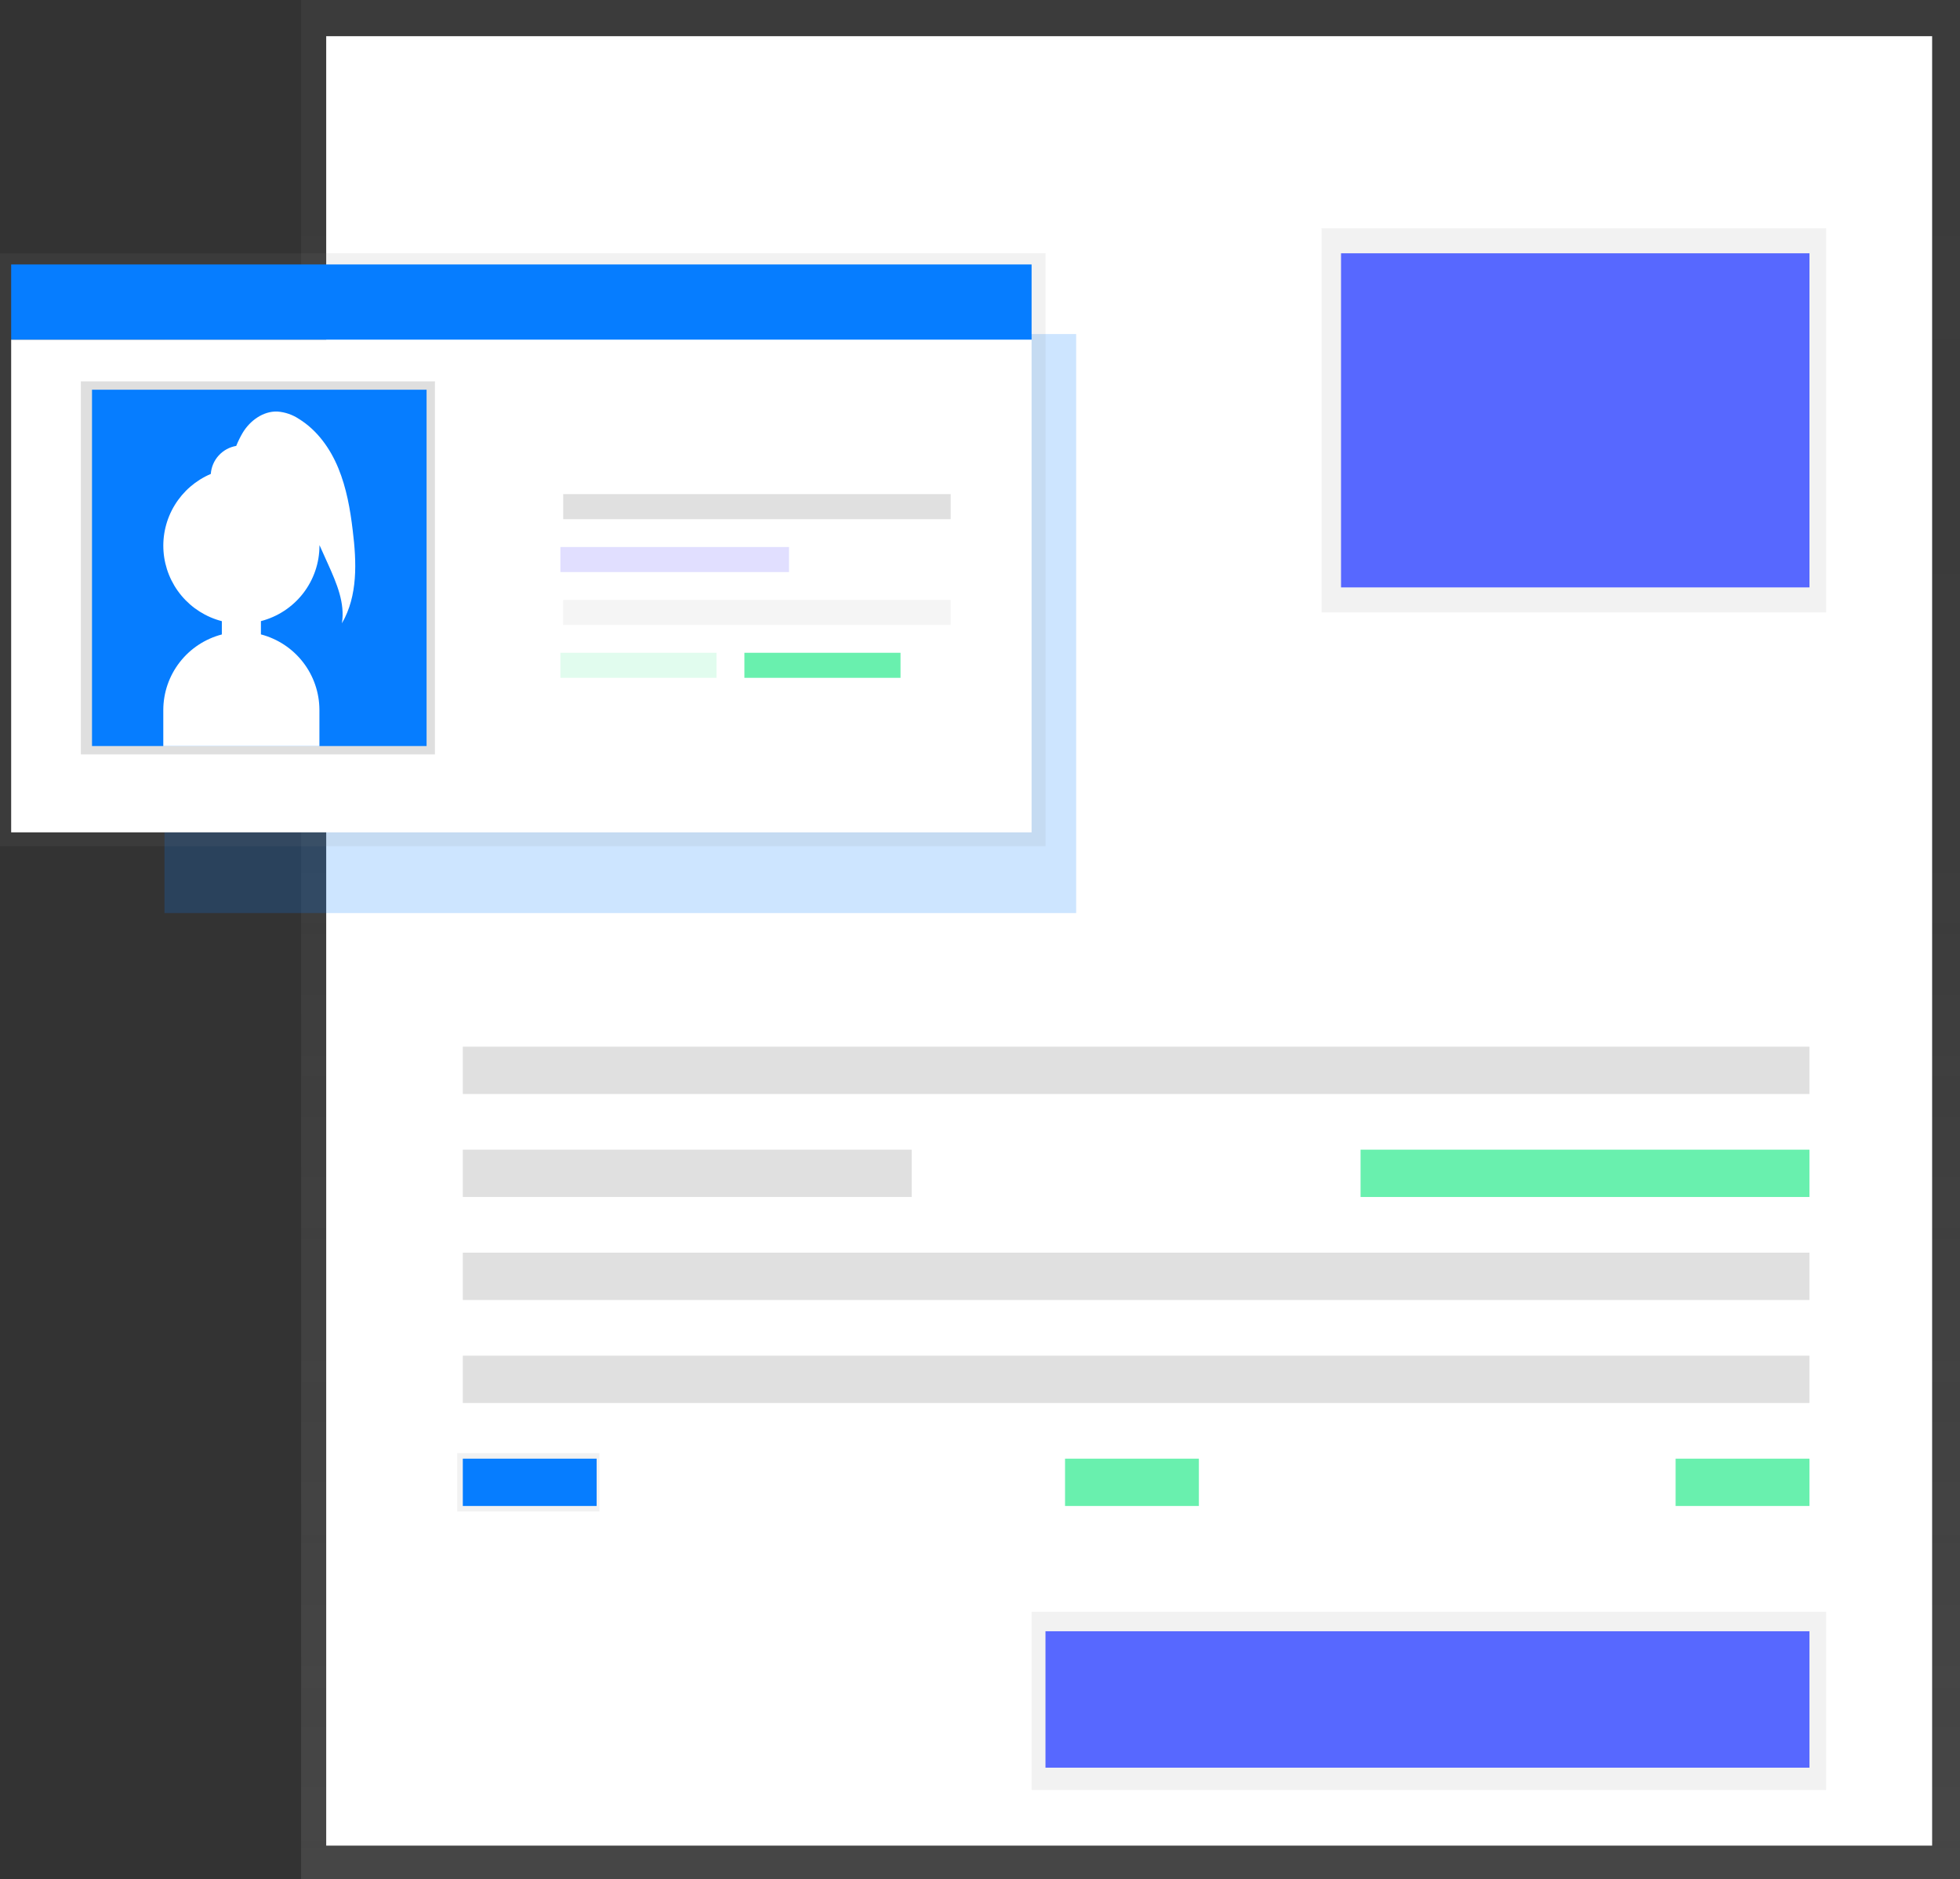 <svg width="534" height="512" viewBox="0 0 534 512" fill="none" xmlns="http://www.w3.org/2000/svg">
<rect x="0" y="0" width="534" height="512" fill="#333333" stroke="none"/>
<path d="M534 0H82.039V512H534V0Z" fill="url(#paint0_linear)"/>
<path d="M526.408 9.863H88.875V502.904H526.408V9.863Z" fill="white"/>
<path opacity="0.2" d="M293.203 91.025H44.815V248.796H293.203V91.025Z" fill="#067DFF"/>
<path d="M284.85 69.022H0V230.584H284.85V69.022Z" fill="url(#paint1_linear)"/>
<path d="M281.054 92.54H3.041V226.801H281.054V92.54Z" fill="white"/>
<path d="M118.494 103.917H22.027V205.559H118.494V103.917Z" fill="url(#paint2_linear)"/>
<path d="M116.222 106.193H25.067V203.284H116.222V106.193Z" fill="#067DFF"/>
<path d="M96.1 144.532C95.419 138.765 94.399 132.984 92.188 127.591C89.977 122.197 86.427 117.238 81.481 114.175C79.719 112.995 77.679 112.293 75.563 112.137C71.692 112.001 68.114 114.61 66.121 117.924C65.446 119.073 64.857 120.269 64.359 121.504C62.515 121.818 60.83 122.741 59.574 124.126C58.318 125.51 57.565 127.276 57.434 129.139C53.346 130.878 49.906 133.851 47.596 137.642C45.286 141.432 44.222 145.849 44.554 150.274C44.885 154.698 46.596 158.908 49.445 162.313C52.294 165.718 56.139 168.146 60.441 169.258V172.879C55.883 174.069 51.847 176.731 48.962 180.45C46.076 184.169 44.504 188.736 44.489 193.441V203.304H87.025V193.427C87.011 188.725 85.44 184.158 82.558 180.44C79.675 176.721 75.642 174.058 71.087 172.865V169.245C75.652 168.066 79.696 165.406 82.584 161.683C85.471 157.96 87.038 153.385 87.039 148.676C87.039 148.628 87.039 148.574 87.039 148.526L89.433 153.845C91.712 158.913 94.045 164.347 93.154 169.836C97.522 162.363 97.161 153.118 96.1 144.532Z" fill="white"/>
<path d="M281.054 72.059H3.041V92.539H281.054V72.059Z" fill="#067DFF"/>
<path d="M259.021 134.635H153.438V141.462H259.021V134.635Z" fill="#E0E0E0"/>
<path d="M259.021 163.464H153.438V170.291H259.021V163.464Z" fill="#F5F5F5"/>
<path opacity="0.2" d="M214.967 149.05H152.683V155.876H214.967V149.05Z" fill="#6C63FF"/>
<path opacity="0.2" d="M195.219 177.872H152.683V184.698H195.219V177.872Z" fill="#69F0AE"/>
<path d="M245.347 177.872H202.811V184.698H245.347V177.872Z" fill="#69F0AE"/>
<path d="M492.981 285.206H126.092V298.099H492.981V285.206Z" fill="#E0E0E0"/>
<path d="M248.388 313.268H126.092V326.16H248.388V313.268Z" fill="#E0E0E0"/>
<path d="M492.981 313.268H370.685V326.16H492.981V313.268Z" fill="#69F0AE"/>
<path d="M492.981 341.335H126.092V354.228H492.981V341.335Z" fill="#E0E0E0"/>
<path d="M492.981 369.404H126.092V382.297H492.981V369.404Z" fill="#E0E0E0"/>
<path d="M163.316 395.95H124.575V411.88H163.316V395.95Z" fill="url(#paint3_linear)"/>
<path d="M162.554 397.465H126.092V410.358H162.554V397.465Z" fill="#067DFF"/>
<path d="M326.631 397.465H290.169V410.358H326.631V397.465Z" fill="#69F0AE"/>
<path d="M492.981 397.465H456.519V410.358H492.981V397.465Z" fill="#69F0AE"/>
<path d="M497.538 439.187H281.054V487.736H497.538V439.187Z" fill="url(#paint4_linear)"/>
<path d="M492.981 444.492H284.85V481.663H492.981V444.492Z" fill="#6C63FF"/>
<path opacity="0.2" d="M492.981 444.492H284.85V481.663H492.981V444.492Z" fill="#067DFF"/>
<path d="M497.538 62.196H360.052V166.874H497.538V62.196Z" fill="url(#paint5_linear)"/>
<path d="M492.987 69.022H365.372V160.047H492.987V69.022Z" fill="#6C63FF"/>
<path opacity="0.2" d="M492.987 69.022H365.372V160.047H492.987V69.022Z" fill="#067DFF"/>
<defs>
<linearGradient id="paint0_linear" x1="308.019" y1="512" x2="308.019" y2="0" gradientUnits="userSpaceOnUse">
<stop stop-color="#808080" stop-opacity="0.25"/>
<stop offset="0.54" stop-color="#808080" stop-opacity="0.12"/>
<stop offset="1" stop-color="#808080" stop-opacity="0.1"/>
</linearGradient>
<linearGradient id="paint1_linear" x1="59639" y1="54912.8" x2="59639" y2="16485.3" gradientUnits="userSpaceOnUse">
<stop stop-color="#808080" stop-opacity="0.25"/>
<stop offset="0.54" stop-color="#808080" stop-opacity="0.12"/>
<stop offset="1" stop-color="#808080" stop-opacity="0.1"/>
</linearGradient>
<linearGradient id="paint2_linear" x1="3145.63" y1="23257.9" x2="16826.6" y2="23257.9" gradientUnits="userSpaceOnUse">
<stop stop-color="#808080" stop-opacity="0.25"/>
<stop offset="0.54" stop-color="#808080" stop-opacity="0.12"/>
<stop offset="1" stop-color="#808080" stop-opacity="0.1"/>
</linearGradient>
<linearGradient id="paint3_linear" x1="8322.07" y1="10054.6" x2="8322.07" y2="9681.01" gradientUnits="userSpaceOnUse">
<stop stop-color="#808080" stop-opacity="0.25"/>
<stop offset="0.54" stop-color="#808080" stop-opacity="0.12"/>
<stop offset="1" stop-color="#808080" stop-opacity="0.1"/>
</linearGradient>
<linearGradient id="paint4_linear" x1="124171" y1="35297.2" x2="124171" y2="31827.9" gradientUnits="userSpaceOnUse">
<stop stop-color="#808080" stop-opacity="0.25"/>
<stop offset="0.54" stop-color="#808080" stop-opacity="0.12"/>
<stop offset="1" stop-color="#808080" stop-opacity="0.1"/>
</linearGradient>
<linearGradient id="paint5_linear" x1="87023.2" y1="25777.5" x2="87023.2" y2="9646.54" gradientUnits="userSpaceOnUse">
<stop stop-color="#808080" stop-opacity="0.25"/>
<stop offset="0.54" stop-color="#808080" stop-opacity="0.12"/>
<stop offset="1" stop-color="#808080" stop-opacity="0.1"/>
</linearGradient>
</defs>
</svg>
